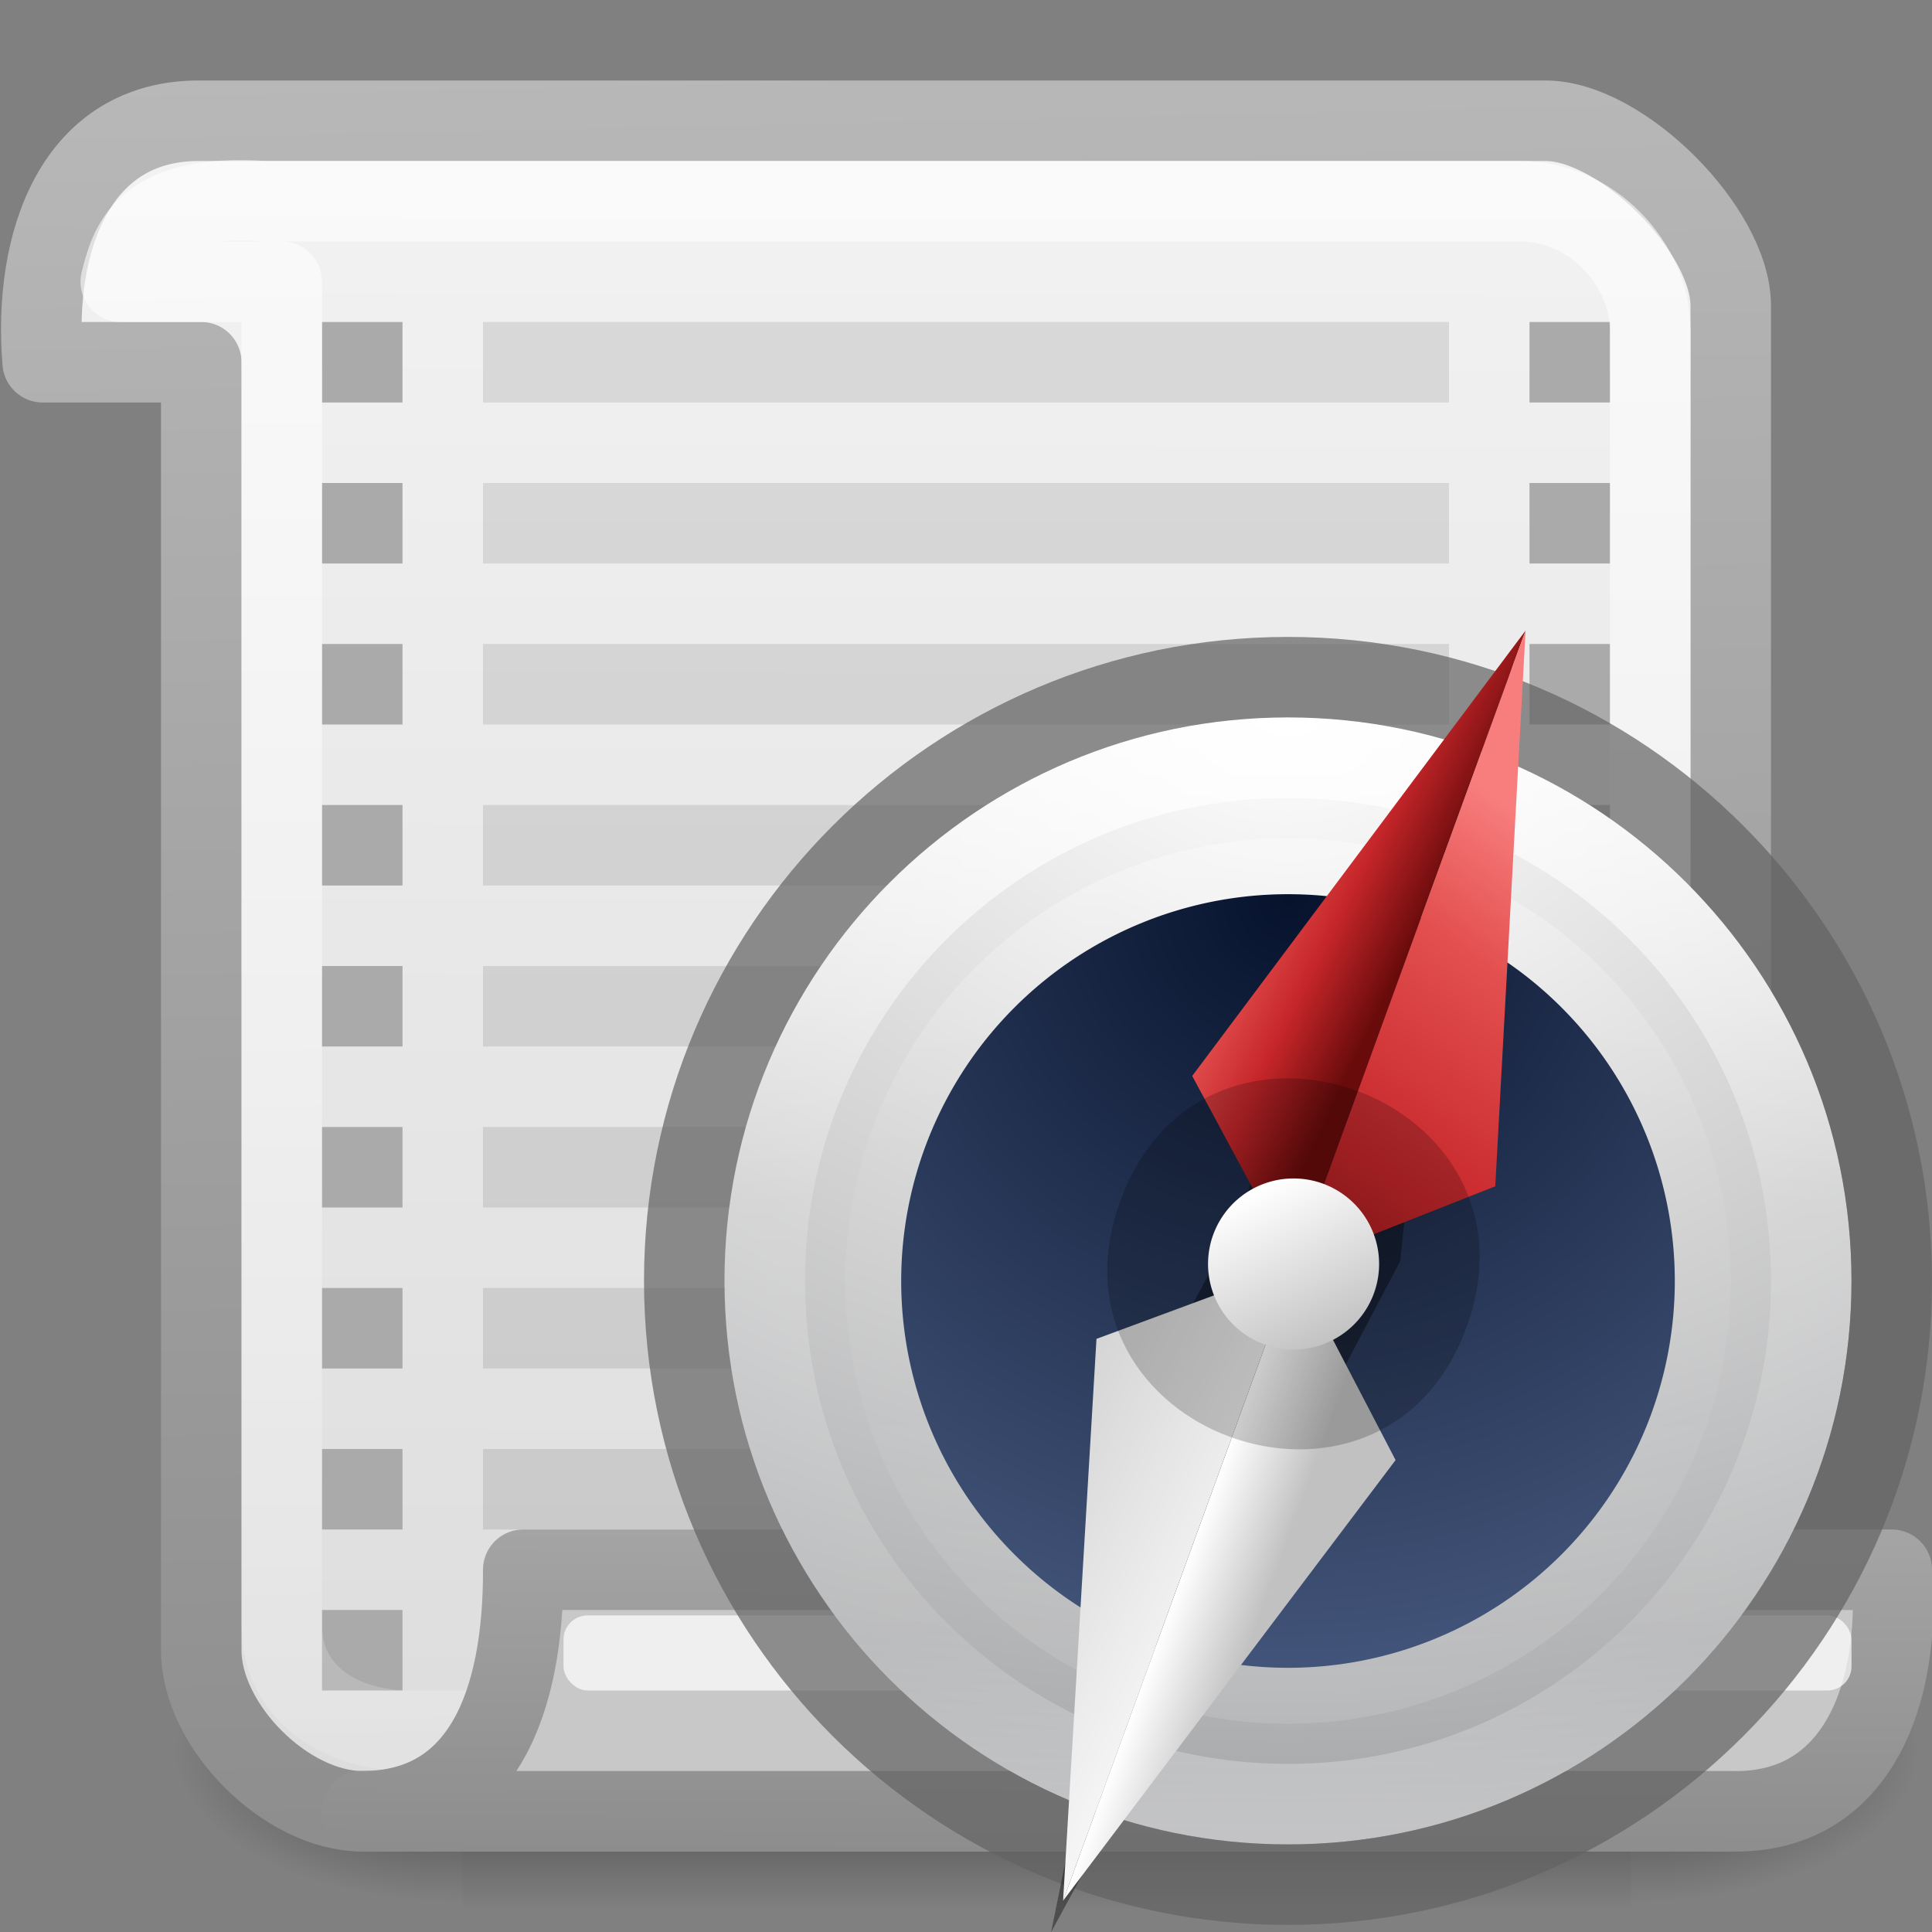 <svg height="24" width="24" xmlns="http://www.w3.org/2000/svg" xmlns:xlink="http://www.w3.org/1999/xlink"><rect width="100%" height="100%" fill="#808080" stroke="none"/><linearGradient id="a" gradientTransform="matrix(.03 0 0 .016 2.135 13.96)" gradientUnits="userSpaceOnUse" x1="302.857" x2="302.857" y1="366.648" y2="609.505"><stop offset="0" stop-opacity="0"/><stop offset=".5"/><stop offset="1" stop-opacity="0"/></linearGradient><radialGradient id="b" cx="605.714" cy="486.648" gradientTransform="matrix(.03 0 0 .016 2.14 13.96)" gradientUnits="userSpaceOnUse" r="117.143" xlink:href="#c"/><linearGradient id="c"><stop offset="0"/><stop offset="1" stop-opacity="0"/></linearGradient><radialGradient id="d" cx="605.714" cy="486.648" gradientTransform="matrix(-.03 0 0 .016 23.86 13.96)" gradientUnits="userSpaceOnUse" r="117.143" xlink:href="#c"/><linearGradient id="e" gradientUnits="userSpaceOnUse" x1="16.04" x2="15.99" y1=".377" y2="23.888"><stop offset="0" stop-color="#f4f4f4"/><stop offset="1" stop-color="#dbdbdb"/></linearGradient><linearGradient id="f" gradientUnits="userSpaceOnUse" x1="13.3" x2="12.679" xlink:href="#g" y1="23.048" y2="-5.018"/><linearGradient id="g"><stop offset="0" stop-color="#8d8d8d"/><stop offset="1" stop-color="#c3c3c3"/></linearGradient><linearGradient id="h" gradientUnits="userSpaceOnUse" x1="11.413" x2="11.719" y1="1.918" y2="21.982"><stop offset="0" stop-color="#fff"/><stop offset="1" stop-color="#fff" stop-opacity=".248"/></linearGradient><linearGradient id="i" gradientUnits="userSpaceOnUse" x1="13.132" x2="13.19" xlink:href="#g" y1="23.033" y2="13.664"/><radialGradient id="j" cx="23.896" cy="3.99" gradientTransform="matrix(0 .986 -1.302 0 13.195 -14.714)" gradientUnits="userSpaceOnUse" r="20.397"><stop offset="0" stop-color="#fff"/><stop offset=".262" stop-color="#ddd"/><stop offset=".661" stop-color="#abacae"/><stop offset="1" stop-color="#89898b"/></radialGradient><linearGradient id="k" gradientUnits="userSpaceOnUse" x1="7.476" x2="7.476" y1="9.264" y2="22.807"><stop offset="0" stop-color="#fff"/><stop offset=".424" stop-color="#fff" stop-opacity=".235"/><stop offset=".821" stop-color="#fff" stop-opacity=".157"/><stop offset="1" stop-color="#fff" stop-opacity=".392"/></linearGradient><linearGradient id="l" gradientTransform="matrix(.312 0 0 .312 -20.725 5.841)" gradientUnits="userSpaceOnUse" x1="92.696" x2="92.696" y1="16.555" y2="48.984"><stop offset="0" stop-color="#fff"/><stop offset=".338" stop-color="#fff" stop-opacity=".235"/><stop offset=".62" stop-color="#fff" stop-opacity=".157"/><stop offset="1" stop-color="#fff" stop-opacity=".392"/></linearGradient><radialGradient id="m" cx="91.35" cy="16.448" gradientTransform="matrix(0 .608 -.608 0 18.008 -44.264)" gradientUnits="userSpaceOnUse" r="15.639"><stop offset="0" stop-color="#07132d"/><stop offset="1" stop-color="#425479"/></radialGradient><linearGradient id="n" gradientUnits="userSpaceOnUse" x1="9.17" x2="12" xlink:href="#o" y1="6.695" y2="7"/><linearGradient id="o"><stop offset="0" stop-color="#f87e7e"/><stop offset=".232" stop-color="#e34f4f"/><stop offset=".591" stop-color="#c6262a"/><stop offset="1" stop-color="#690b0b"/></linearGradient><linearGradient id="p" gradientUnits="userSpaceOnUse" x1="14.5" x2="12" xlink:href="#o" y1="5" y2="14"/><linearGradient id="q" gradientUnits="userSpaceOnUse" x1="12" x2="13.305" xlink:href="#r" y1="17" y2="17"/><linearGradient id="r"><stop offset="0" stop-color="#fff"/><stop offset="1" stop-color="#c1c1c1"/></linearGradient><linearGradient id="s" gradientUnits="userSpaceOnUse" x1="14" x2="7.5" xlink:href="#r" y1="15" y2="14"/><linearGradient id="t" gradientTransform="matrix(.115 -.122 .122 .115 -2.512 3.363)" gradientUnits="userSpaceOnUse" x1="24" x2="24" xlink:href="#r" y1="22" y2="26"/><path d="m5.742 20h14.516v4h-14.516z" fill="url(#a)" opacity=".5"/><path d="m20.258 20v4c1.548.007 3.742-.896 3.742-2s-1.728-2-3.742-2z" fill="url(#b)" opacity=".5"/><path d="m5.742 20v4c-1.548.007-3.742-.896-3.742-2s1.728-2 3.742-2z" fill="url(#d)" opacity=".5"/><path d="m2.5 1.5c-1.566-.02-2.093 1.51-1.97 3h1.97v16c0 .943 1.057 2 2 2h17v-18.7c0-.943-1.357-2.3-2.3-2.3z" fill="url(#e)" stroke="url(#f)" stroke-linecap="round" stroke-linejoin="round"/><path d="m6 4v1h12v-1zm0 2v1h12v-1zm0 2v1h12v-1zm0 2v1h12v-1zm0 2v1h12v-1zm0 2v1h12v-1zm0 2v1h12v-1zm0 2v1h12v-1z" opacity=".1"/><path d="m4 4v1h1v-1zm0 2v1h1v-1zm0 2v1h1v-1zm0 2v1h1v-1zm0 2v1h1v-1zm0 2v1h1v-1zm0 2v1h1v-1zm0 2v1h1v-1zm0 2v1h1v-1zm15-16v1h1v-1zm0 2v1h1v-1zm0 2v1h1v-1zm0 2v1h1v-1zm0 2v1h1v-1zm0 2v1h1v-1zm0 2v1h1v-1zm0 2v1h1v-1z" fill="#aaa"/><path d="m3.29 2.5c-1.544-.107-1.68.58-1.79 1h2v16.69c0 .853.74 1.31 1.59 1.31h15.41v-17.39c0-.853-.752-1.61-1.6-1.61z" fill="none" opacity=".604" stroke="url(#h)" stroke-linecap="round" stroke-linejoin="round"/><path d="m6.5 19.5h17c.125 1.5-.41 3.043-2 3h-17c1.51 0 2.004-1.375 2-3z" fill="#c8c8c8" stroke="url(#i)" stroke-linecap="round" stroke-linejoin="round"/><rect fill="#fff" height=".933" opacity=".7" rx=".3" width="16" x="7" y="20.067"/><g transform="translate(8 -.088)"><path d="m8 9c-3.862 0-7 3.138-7 7 0 3.862 3.138 7 7 7 3.862 0 7-3.138 7-7 0-3.862-3.138-7-7-7z" fill="url(#j)"/><g fill="none"><path d="m14.5 16c0 3.59-2.91 6.5-6.5 6.5-3.59 0-6.5-2.91-6.5-6.5 0-3.59 2.91-6.5 6.5-6.5 3.59 0 6.5 2.91 6.5 6.5z" opacity=".8" stroke="url(#k)" stroke-linecap="round" stroke-linejoin="round"/><path d="m8 8.5c-4.138 0-7.5 3.362-7.5 7.5s3.362 7.5 7.5 7.5c4.138 0 7.5-3.362 7.5-7.5 0-4.138-3.362-7.5-7.5-7.5z" opacity=".7" stroke="#636363"/><path d="m13 16.001a5 5 0 0 1 -10 0 5 5 0 1 1 10 0z" opacity=".3" stroke="url(#l)"/></g><path d="m12.805 16.001a4.805 4.805 0 0 1 -9.61 0 4.805 4.805 0 1 1 9.61 0z" fill="url(#m)"/><g transform="matrix(2.977 1.084 -1.084 2.977 2.059 2.896)"><path d="m3.178.67-.304 2.027.046.333-.093.632.047.273.304 2.027.304-2.027-.006-.267.088-.647-.082-.325z" fill-opacity=".39"/><g transform="scale(.265)"><path d="m12 2-2.38 7.88 2.38 2.12z" fill="url(#n)"/><path d="m12 2v10l2.392-2.12z" fill="url(#p)"/><path d="m12 12v10l2.392-7.809z" fill="url(#q)"/><path d="m12 12-2.38 2.02 2.38 7.98z" fill="url(#s)"/></g><path d="m3.897 3.175c-0.0.963-1.445.963-1.445 0-0-.964 1.444-.964 1.445 0z" opacity=".2" stroke-width=".722"/><path d="m3.404 2.93a.335.335 0 0 1 -.458.49.335.335 0 1 1 .458-.49z" fill="url(#t)" stroke-width=".335"/></g></g></svg>